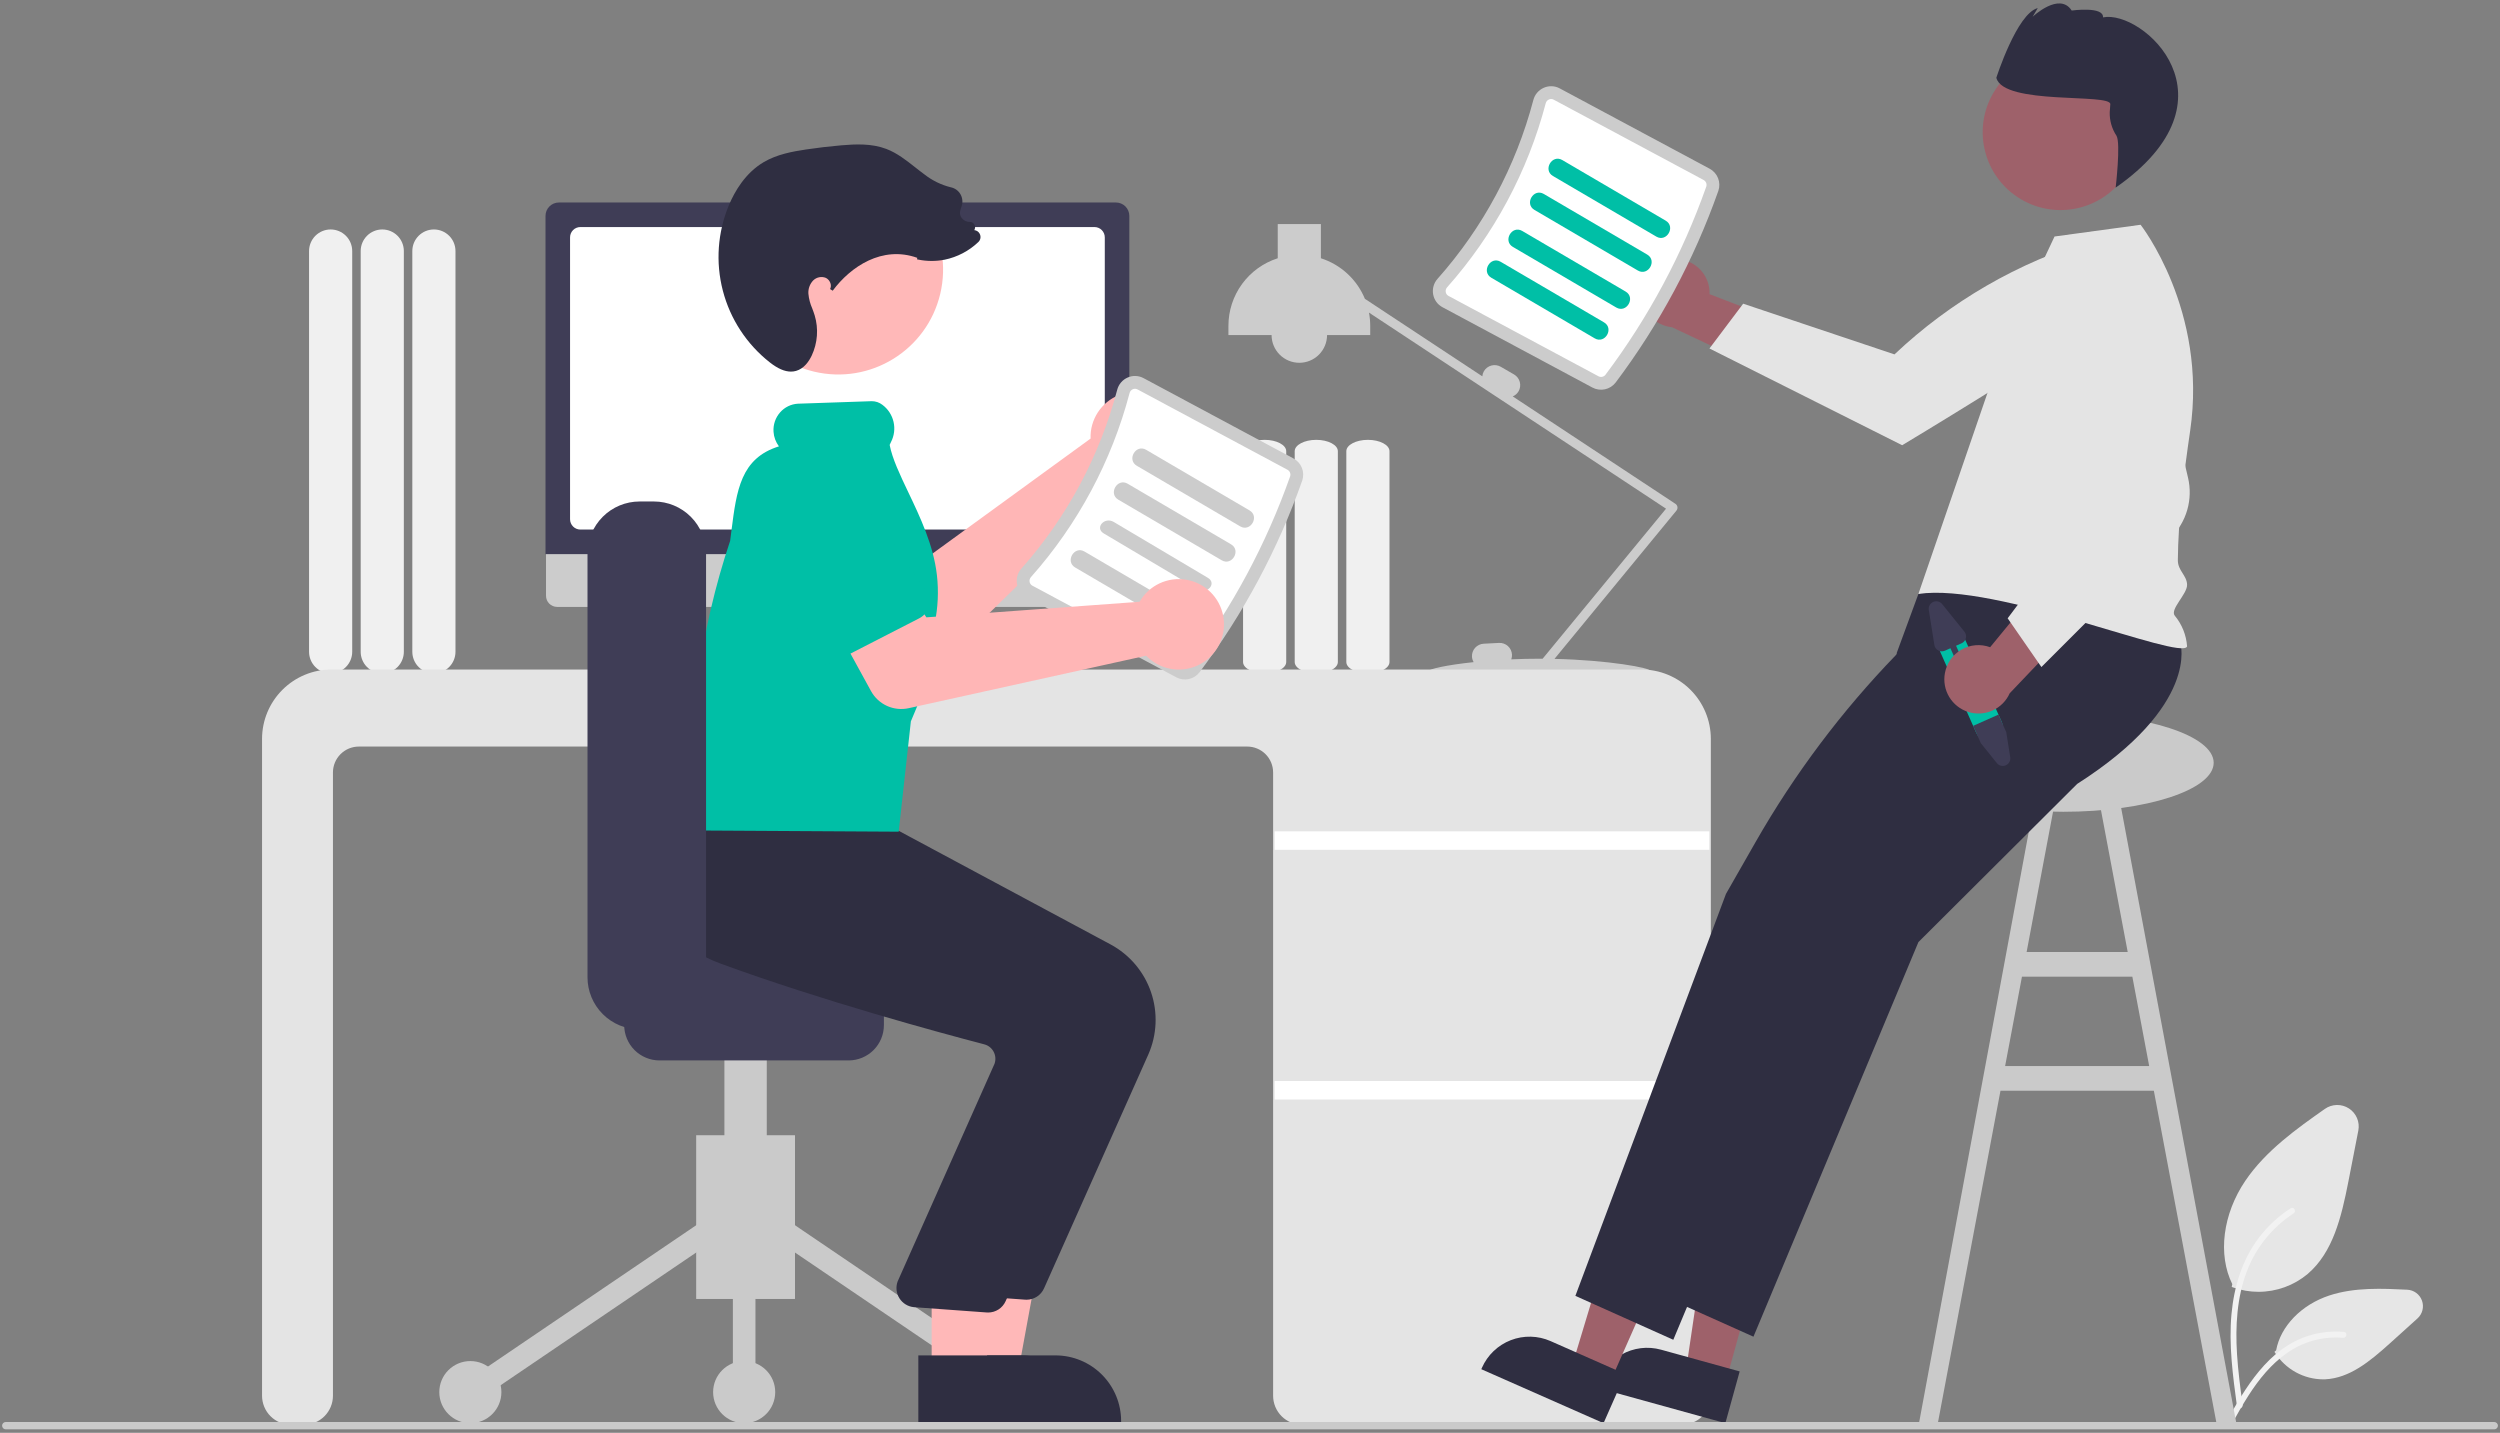 <svg width="595" height="341" viewBox="0 0 595 341" fill="none" xmlns="http://www.w3.org/2000/svg">
<rect x="0" y="0" width="595" height="341" fill="#808080" stroke="none"/>
<g clip-path="url(#clip0_1277_2764)">
<path d="M98.133 155.122V59.748C98.133 58.386 98.674 57.08 99.637 56.117C100.6 55.154 101.906 54.613 103.268 54.613C104.63 54.613 105.937 55.154 106.9 56.117C107.863 57.08 108.404 58.386 108.404 59.748V155.122C108.404 156.484 107.863 157.79 106.9 158.753C105.937 159.716 104.63 160.257 103.268 160.257C101.906 160.257 100.6 159.716 99.637 158.753C98.674 157.79 98.133 156.484 98.133 155.122Z" fill="#F0F0F0"/>
<path d="M85.844 155.122V59.748C85.844 58.386 86.385 57.08 87.348 56.117C88.311 55.154 89.618 54.613 90.98 54.613C92.342 54.613 93.648 55.154 94.611 56.117C95.574 57.08 96.115 58.386 96.115 59.748V155.122C96.115 156.484 95.574 157.79 94.611 158.753C93.648 159.716 92.342 160.257 90.98 160.257C89.618 160.257 88.311 159.716 87.348 158.753C86.385 157.79 85.844 156.484 85.844 155.122Z" fill="#F0F0F0"/>
<path d="M73.556 155.122V59.748C73.556 58.386 74.097 57.08 75.06 56.117C76.023 55.154 77.329 54.613 78.691 54.613C80.053 54.613 81.36 55.154 82.323 56.117C83.286 57.08 83.827 58.386 83.827 59.748V155.122C83.827 156.484 83.286 157.79 82.323 158.753C81.36 159.716 80.053 160.257 78.691 160.257C77.329 160.257 76.023 159.716 75.06 158.753C74.097 157.79 73.556 156.484 73.556 155.122Z" fill="#F0F0F0"/>
<path d="M537.514 307.452C535.446 307.454 533.393 307.098 531.447 306.399L531.146 306.291L531.285 305.627C527.798 298.584 529.017 288.934 534.405 281C539.303 273.788 546.751 268.544 553.323 263.918C554.156 263.331 555.147 263.007 556.166 262.988C557.186 262.968 558.188 263.254 559.044 263.809C559.899 264.363 560.57 265.161 560.968 266.1C561.367 267.038 561.476 268.074 561.281 269.075L558.931 281.132C557.235 289.829 555.218 298.061 549.235 303.195C545.948 305.944 541.799 307.452 537.514 307.452Z" fill="#E6E6E6"/>
<path d="M552.903 328.286C550.627 328.273 548.391 327.691 546.397 326.593C544.403 325.496 542.715 323.918 541.485 322.002L541.315 321.737L541.721 321.379C542.772 315.643 547.717 310.532 554.356 308.334C560.391 306.337 567.053 306.664 572.926 306.951C573.702 306.989 574.45 307.256 575.074 307.719C575.698 308.182 576.17 308.82 576.431 309.552C576.693 310.284 576.731 311.077 576.541 311.83C576.35 312.584 575.941 313.264 575.364 313.784L568.756 319.75C563.953 324.083 559.164 327.997 553.386 328.277C553.225 328.283 553.064 328.286 552.903 328.286Z" fill="#E6E6E6"/>
<path d="M532.394 334.663C531.419 327.396 530.415 320.036 531.1 312.691C531.708 306.168 533.654 299.796 537.617 294.573C539.711 291.814 542.271 289.443 545.182 287.565C545.938 287.077 546.634 288.303 545.881 288.789C540.836 292.064 536.955 296.85 534.794 302.464C532.381 308.74 531.993 315.582 532.409 322.249C532.661 326.28 533.194 330.286 533.731 334.286C533.774 334.466 533.748 334.655 533.659 334.816C533.569 334.977 533.422 335.099 533.247 335.157C533.158 335.181 533.066 335.187 532.975 335.175C532.885 335.163 532.797 335.133 532.718 335.087C532.639 335.041 532.569 334.98 532.514 334.907C532.458 334.834 532.418 334.751 532.394 334.663Z" fill="#F2F2F2"/>
<path d="M529.636 338.84C534.334 330.344 539.782 320.901 549.517 317.883C552.22 317.047 555.061 316.747 557.879 317C558.767 317.078 558.545 318.477 557.659 318.399C552.925 318.001 548.202 319.279 544.315 322.008C540.552 324.626 537.622 328.267 535.143 332.127C533.624 334.491 532.263 336.956 530.902 339.417C530.468 340.204 529.196 339.636 529.636 338.84Z" fill="#F2F2F2"/>
<path d="M527.523 338.716L532.266 338.824L503.668 186.052L498.925 186.946L506.393 226.577H482.334L489.802 186.946L485.059 186.052L456.7 338.824L461.204 338.716L476.114 259.591H512.613L527.523 338.716ZM477.219 253.722L481.228 232.446H507.499L511.508 253.722H477.219Z" fill="#CACACA"/>
<path d="M320.426 157.555V107.385C320.426 105.895 322.73 104.683 325.562 104.683C328.394 104.683 330.697 105.895 330.697 107.385V157.555C330.697 159.045 328.394 160.257 325.562 160.257C322.73 160.257 320.426 159.045 320.426 157.555Z" fill="#F0F0F0"/>
<path d="M308.138 157.555V107.385C308.138 105.895 310.441 104.683 313.273 104.683C316.105 104.683 318.409 105.895 318.409 107.385V157.555C318.409 159.045 316.105 160.257 313.273 160.257C310.441 160.257 308.138 159.045 308.138 157.555Z" fill="#F0F0F0"/>
<path d="M295.849 157.555V107.385C295.849 105.895 298.153 104.683 300.985 104.683C303.817 104.683 306.12 105.895 306.12 107.385V157.555C306.12 159.045 303.817 160.257 300.985 160.257C298.153 160.257 295.849 159.045 295.849 157.555Z" fill="#F0F0F0"/>
<path d="M399.23 120.66C399.207 120.508 399.152 120.362 399.069 120.232C398.986 120.102 398.877 119.991 398.748 119.906L360.032 94.347C360.615 94.103 361.103 93.675 361.421 93.129C361.808 92.455 361.913 91.654 361.711 90.903C361.51 90.152 361.02 89.511 360.347 89.121L357.171 87.286C356.496 86.9 355.696 86.795 354.945 86.997C354.194 87.198 353.553 87.688 353.162 88.361C352.951 88.73 352.824 89.141 352.79 89.566L324.843 71.116C323.905 68.843 322.482 66.802 320.673 65.135C318.865 63.468 316.716 62.215 314.374 61.464V53.329H304.103V61.464C300.695 62.554 297.722 64.698 295.612 67.587C293.502 70.477 292.365 73.962 292.365 77.539V79.74H302.635C302.635 81.491 303.331 83.171 304.569 84.409C305.808 85.647 307.487 86.343 309.238 86.343C310.989 86.343 312.669 85.647 313.907 84.409C315.145 83.171 315.841 81.491 315.841 79.74H326.112V77.539C326.111 76.484 326.012 75.432 325.815 74.395L396.516 121.069L367.147 156.776C366.919 156.775 366.692 156.773 366.462 156.773C364.119 156.773 361.849 156.828 359.685 156.923C359.816 156.561 359.873 156.176 359.853 155.791C359.81 155.014 359.462 154.286 358.884 153.766C358.307 153.246 357.547 152.975 356.77 153.013L353.107 153.204C352.33 153.247 351.602 153.595 351.082 154.173C350.561 154.75 350.291 155.511 350.329 156.287C350.356 156.746 350.492 157.192 350.726 157.587C344.249 158.276 340.051 159.224 340.051 159.707C340.051 160.498 351.322 159.745 365.43 159.709C365.494 159.892 365.607 160.055 365.755 160.181C365.903 160.307 366.083 160.391 366.274 160.424C366.466 160.458 366.663 160.44 366.845 160.372C367.028 160.305 367.189 160.19 367.312 160.039L367.584 159.709C381.65 159.748 392.873 160.497 392.873 159.707C392.873 158.963 382.894 157.111 369.965 156.814L398.992 121.523C399.09 121.404 399.162 121.266 399.202 121.117C399.243 120.968 399.253 120.813 399.23 120.66Z" fill="#CCCCCC"/>
<path d="M400.289 339.083H309.893C308.066 339.081 306.314 338.354 305.023 337.062C303.731 335.77 303.004 334.019 303.002 332.192V183.838C303.001 182.206 302.351 180.641 301.197 179.487C300.043 178.333 298.478 177.683 296.846 177.682H85.398C83.766 177.683 82.201 178.333 81.047 179.487C79.893 180.641 79.244 182.206 79.242 183.838V332.192C79.24 334.019 78.513 335.77 77.221 337.062C75.93 338.354 74.178 339.081 72.351 339.083H69.258C67.431 339.081 65.68 338.354 64.388 337.062C63.097 335.77 62.37 334.019 62.368 332.192V175.848C62.373 171.471 64.114 167.275 67.208 164.181C70.303 161.086 74.499 159.345 78.875 159.341H390.673C395.049 159.346 399.245 161.086 402.339 164.181C405.434 167.275 407.175 171.471 407.18 175.848V332.192C407.177 334.019 406.451 335.77 405.159 337.062C403.867 338.354 402.116 339.081 400.289 339.083Z" fill="#E4E4E4"/>
<path d="M406.813 197.857H303.369V202.258H406.813V197.857Z" fill="white"/>
<path d="M406.813 257.282H303.369V261.683H406.813V257.282Z" fill="white"/>
<path d="M217.741 158.616L214.768 157.364L212.728 142.46H185.569L183.358 157.303L180.698 158.633C180.571 158.697 180.469 158.802 180.409 158.93C180.349 159.059 180.334 159.205 180.366 159.343C180.399 159.482 180.477 159.605 180.589 159.693C180.701 159.782 180.839 159.83 180.981 159.83H217.496C217.642 159.83 217.783 159.779 217.896 159.687C218.009 159.595 218.086 159.466 218.115 159.323C218.144 159.18 218.123 159.032 218.054 158.903C217.986 158.774 217.875 158.673 217.741 158.616Z" fill="#E6E6E6"/>
<path d="M266.006 144.443H132.59C131.89 144.442 131.219 144.162 130.725 143.667C130.231 143.171 129.953 142.5 129.953 141.8V122.987H268.643V141.8C268.643 142.5 268.365 143.171 267.871 143.667C267.376 144.162 266.706 144.442 266.006 144.443Z" fill="#CCCCCC"/>
<path d="M268.782 131.878H129.831V51.38C129.832 50.535 130.168 49.725 130.765 49.128C131.363 48.531 132.173 48.194 133.017 48.194H265.596C266.441 48.194 267.251 48.531 267.848 49.128C268.445 49.725 268.781 50.535 268.782 51.38V131.878Z" fill="#3F3D56"/>
<path d="M260.483 126.036H138.13C137.479 126.035 136.854 125.776 136.394 125.315C135.933 124.855 135.674 124.23 135.674 123.579V56.493C135.674 55.841 135.933 55.217 136.394 54.756C136.854 54.296 137.479 54.037 138.13 54.036H260.483C261.135 54.037 261.759 54.296 262.22 54.756C262.68 55.217 262.939 55.841 262.94 56.493V123.579C262.939 124.23 262.68 124.855 262.22 125.315C261.759 125.776 261.135 126.035 260.483 126.036Z" fill="white"/>
<path d="M397.643 61.737C398.814 61.569 400.007 61.659 401.139 62.001C402.271 62.344 403.314 62.93 404.194 63.719C405.075 64.508 405.772 65.481 406.236 66.568C406.701 67.656 406.921 68.832 406.881 70.014L433.707 80.34L421.553 89.023L397.942 77.886C395.961 77.688 394.122 76.77 392.772 75.307C391.423 73.843 390.657 71.935 390.62 69.945C390.583 67.954 391.278 66.019 392.572 64.507C393.867 62.994 395.671 62.009 397.643 61.737Z" fill="#9E616A"/>
<path d="M499.501 56.669L504.039 64.92C502.942 70.153 500.108 74.862 495.996 78.28C489.048 84.14 452.717 105.965 452.717 105.965L406.852 82.939L414.876 72.277L450.884 84.345C464.242 71.731 480.361 62.413 497.958 57.132L499.501 56.669Z" fill="#E4E4E4"/>
<path d="M491.062 193.203C510.831 193.203 526.857 187.981 526.857 181.539C526.857 175.098 510.831 169.876 491.062 169.876C471.293 169.876 455.267 175.098 455.267 181.539C455.267 187.981 471.293 193.203 491.062 193.203Z" fill="#CACACA"/>
<path d="M410.759 328.832L401.254 326.205L406.865 288.292L420.894 292.17L410.759 328.832Z" fill="#9E616A"/>
<path d="M410.636 338.716L379.988 330.244L380.095 329.856C380.97 326.692 383.065 324.006 385.921 322.387C388.776 320.768 392.158 320.35 395.322 321.224L395.322 321.224L414.041 326.399L410.636 338.716Z" fill="#2F2E41"/>
<path d="M383.201 328.955L374.179 324.971L385.251 288.281L398.565 294.159L383.201 328.955Z" fill="#9E616A"/>
<path d="M381.64 338.716L352.552 325.871L352.714 325.503C354.04 322.501 356.505 320.148 359.566 318.962C362.626 317.776 366.033 317.855 369.035 319.181L369.036 319.181L386.802 327.026L381.64 338.716Z" fill="#2F2E41"/>
<path d="M518.919 153.023C518.919 153.023 523.701 167.838 494.364 186.573L456.58 224.222L417.321 318.133L394.014 307.684L398.585 295.482L401.652 287.294L403.222 283.105L404.904 278.615L429.856 212.01L450.817 175.311L451.425 155.397L456.58 141.36L493.984 128.088L518.919 153.023Z" fill="#2F2E41"/>
<path d="M499.845 153.757C499.845 153.757 504.626 168.571 475.289 187.306L437.505 224.956L398.246 318.867L374.939 308.417L379.51 296.215L382.578 288.028L384.147 283.839L385.829 279.348L410.782 212.743L417.8 200.456C427.058 184.245 438.308 169.257 451.288 155.839L458.168 148.727L458.901 137.723L474.909 128.821L499.845 153.757Z" fill="#2F2E41"/>
<path d="M477.242 81.232L488.98 56.288L509.465 53.494C509.465 53.494 525.46 73.873 521.261 102.508C519.686 113.246 518.403 123.937 518.326 133.321C518.306 135.818 520.49 136.933 520.527 139.19C520.563 141.407 516.387 145.019 517.592 146.526C519.316 148.603 520.343 151.17 520.527 153.863C519.073 157.323 475.074 138.578 456.58 141.36L477.242 81.232Z" fill="#E4E4E4"/>
<path d="M506.337 40.936C511.566 32.14 508.674 20.771 499.878 15.543C491.082 10.314 479.713 13.206 474.484 22.002C469.256 30.798 472.148 42.167 480.943 47.395C489.739 52.624 501.109 49.732 506.337 40.936Z" fill="#9E616A"/>
<path d="M502.256 24.817C502.221 25.304 502.172 25.95 502.115 26.68C502.058 28.68 502.621 30.648 503.728 32.315C504.765 34.067 503.528 44.655 503.528 44.655C533.877 23.499 509.897 2.245 500.516 4.135C500.712 1.444 493.062 2.51 493.062 2.51C490.146 -2.03 483.758 3.996 483.758 3.996L484.99 1.922C480.03 3.184 475.128 18.514 475.128 18.514C476.81 25.128 502.452 22.126 502.256 24.817Z" fill="#2F2E41"/>
<path d="M384.521 91.045C394.95 77.172 403.195 61.785 408.968 45.419C409.303 44.44 409.279 43.374 408.901 42.411C408.524 41.447 407.816 40.65 406.905 40.159L371.217 21.037C370.64 20.725 369.999 20.549 369.343 20.523C368.688 20.496 368.035 20.619 367.434 20.883C366.822 21.149 366.279 21.551 365.846 22.058C365.413 22.566 365.101 23.166 364.935 23.812C360.781 39.583 352.973 54.156 342.142 66.35C341.696 66.846 341.37 67.438 341.187 68.079C341.004 68.721 340.97 69.396 341.088 70.052C341.201 70.699 341.46 71.311 341.845 71.842C342.23 72.373 342.732 72.809 343.311 73.117L378.999 92.24C379.912 92.727 380.968 92.874 381.979 92.655C382.991 92.436 383.891 91.865 384.521 91.045Z" fill="#CCCCCC"/>
<path d="M382.086 89.215C381.894 89.454 381.624 89.619 381.324 89.681C381.023 89.743 380.71 89.699 380.439 89.555L344.75 70.432C344.577 70.341 344.427 70.212 344.312 70.054C344.197 69.896 344.12 69.714 344.088 69.521C344.05 69.317 344.061 69.108 344.118 68.909C344.175 68.711 344.278 68.528 344.418 68.376C355.567 55.822 363.605 40.821 367.881 24.584C367.931 24.384 368.026 24.197 368.16 24.04C368.293 23.882 368.462 23.757 368.651 23.675C368.83 23.596 369.025 23.558 369.22 23.566C369.416 23.574 369.607 23.628 369.779 23.722L405.466 42.844C405.737 42.99 405.948 43.227 406.062 43.511C406.177 43.797 406.189 44.113 406.096 44.405C400.425 60.479 392.328 75.591 382.086 89.215Z" fill="white"/>
<path d="M369.6 41.89L394.215 56.318C396.665 57.754 398.882 53.95 396.437 52.517L371.822 38.089C369.373 36.654 367.155 40.457 369.6 41.89Z" fill="#00BFA6"/>
<path d="M365.198 49.96L389.814 64.388C392.263 65.824 394.481 62.021 392.035 60.587L367.42 46.159C364.971 44.724 362.753 48.527 365.198 49.96Z" fill="#00BFA6"/>
<path d="M360.063 58.764L384.678 73.192C387.127 74.627 389.345 70.824 386.9 69.391L362.284 54.963C359.835 53.528 357.618 57.331 360.063 58.764Z" fill="#00BFA6"/>
<path d="M354.927 66.1L379.543 80.528C381.992 81.964 384.21 78.161 381.764 76.728L357.149 62.3C354.7 60.864 352.482 64.667 354.927 66.1Z" fill="#00BFA6"/>
<path d="M467.141 150.967L476.382 171.748C476.605 172.245 476.701 172.79 476.66 173.334C476.619 173.877 476.443 174.402 476.148 174.861C475.801 175.409 475.3 175.842 474.707 176.106C474.115 176.369 473.457 176.452 472.818 176.342C472.6 176.309 472.386 176.252 472.181 176.172C471.364 175.857 470.705 175.231 470.349 174.431L461.108 153.65C460.932 153.254 460.835 152.827 460.824 152.393C460.813 151.96 460.887 151.529 461.043 151.124C461.357 150.307 461.983 149.648 462.783 149.292C463.583 148.936 464.492 148.913 465.309 149.227C466.126 149.541 466.785 150.167 467.141 150.967Z" fill="#00BFA6"/>
<path d="M475.637 170.072L477.489 174.266L478.435 180.212C478.498 180.603 478.429 181.005 478.24 181.353C478.051 181.702 477.752 181.978 477.39 182.139C477.028 182.3 476.623 182.337 476.237 182.244C475.852 182.151 475.508 181.933 475.259 181.624L471.428 176.857L469.604 172.755L475.637 170.072Z" fill="#3F3D56"/>
<path d="M459.055 145.185L460.379 153.505C460.422 153.777 460.528 154.036 460.687 154.261C460.846 154.486 461.055 154.672 461.297 154.804C461.54 154.935 461.809 155.009 462.085 155.02C462.36 155.031 462.635 154.978 462.887 154.866L464.2 154.282L466.734 159.98C466.813 160.158 466.959 160.297 467.141 160.366C467.322 160.436 467.524 160.43 467.702 160.352C467.879 160.273 468.018 160.126 468.088 159.945C468.158 159.764 468.153 159.562 468.074 159.384L465.54 153.686L466.853 153.102C467.288 152.908 467.629 152.55 467.801 152.106C467.973 151.661 467.961 151.167 467.769 150.731C467.705 150.586 467.622 150.451 467.522 150.328L462.232 143.773C461.983 143.464 461.639 143.247 461.253 143.154C460.868 143.061 460.463 143.098 460.1 143.259C459.738 143.42 459.439 143.696 459.25 144.044C459.061 144.393 458.992 144.794 459.055 145.185Z" fill="#3F3D56"/>
<path d="M462.888 160.202C463.096 159.038 463.557 157.934 464.238 156.967C464.92 156 465.804 155.195 466.831 154.607C467.857 154.019 468.999 153.664 470.178 153.566C471.356 153.467 472.542 153.628 473.651 154.038L491.894 131.825L496.311 146.093L478.31 165C477.499 166.818 476.049 168.275 474.235 169.096C472.421 169.916 470.369 170.043 468.468 169.451C466.567 168.86 464.949 167.591 463.921 165.887C462.892 164.182 462.525 162.159 462.888 160.202Z" fill="#9E616A"/>
<path d="M485.855 158.758L477.82 147.153L500.635 116.732L488.882 91.546L489.738 61.588L499.45 59.793L499.571 59.854C504.293 62.572 507.943 66.823 509.915 71.902C512.338 77.96 517.746 100.698 520.755 113.713C521.346 116.235 521.281 118.866 520.567 121.356C519.853 123.846 518.513 126.112 516.675 127.937L485.855 158.758Z" fill="#E4E4E4"/>
<path d="M259.627 102.68C259.56 103.244 259.538 103.812 259.56 104.379L218.423 134.307L207.121 129.305L197.344 145.375L216.49 156.173C218.037 157.046 219.825 157.393 221.586 157.162C223.347 156.932 224.985 156.137 226.256 154.896L267.659 114.455C269.778 114.994 272.011 114.874 274.061 114.113C276.111 113.351 277.88 111.984 279.134 110.192C280.387 108.4 281.065 106.269 281.078 104.083C281.091 101.896 280.438 99.757 279.206 97.951C277.974 96.145 276.221 94.756 274.18 93.971C272.14 93.185 269.908 93.039 267.783 93.552C265.657 94.066 263.739 95.214 262.282 96.844C260.825 98.475 259.899 100.51 259.627 102.68Z" fill="#FFB6B6"/>
<path d="M217.092 135.401L205.096 155.391C204.754 155.96 204.294 156.449 203.747 156.824C203.2 157.199 202.579 157.451 201.925 157.564C201.271 157.677 200.601 157.648 199.96 157.479C199.318 157.31 198.721 157.004 198.208 156.583L180.246 141.832C177.347 140.068 175.265 137.228 174.457 133.932C173.648 130.636 174.18 127.154 175.935 124.249C177.689 121.345 180.524 119.254 183.817 118.437C187.111 117.619 190.594 118.14 193.504 119.886L214.904 128.762C215.517 129.017 216.067 129.4 216.518 129.887C216.97 130.373 217.31 130.951 217.518 131.581C217.726 132.211 217.795 132.878 217.722 133.537C217.648 134.197 217.434 134.832 217.092 135.401Z" fill="#00BFA6"/>
<path d="M165.691 309.154H189.206V270.186H165.691V309.154Z" fill="#CACACA"/>
<path d="M188.028 290.806L185.01 295.254L241.446 333.549L244.464 329.102L188.028 290.806Z" fill="#CACACA"/>
<path d="M166.87 290.806L110.434 329.102L113.452 333.549L169.888 295.253L166.87 290.806Z" fill="#CACACA"/>
<path d="M242.955 338.716C247.037 338.716 250.345 335.407 250.345 331.325C250.345 327.244 247.037 323.935 242.955 323.935C238.873 323.935 235.564 327.244 235.564 331.325C235.564 335.407 238.873 338.716 242.955 338.716Z" fill="#CACACA"/>
<path d="M177.113 338.716C181.194 338.716 184.503 335.407 184.503 331.325C184.503 327.244 181.194 323.935 177.113 323.935C173.031 323.935 169.722 327.244 169.722 331.325C169.722 335.407 173.031 338.716 177.113 338.716Z" fill="#CACACA"/>
<path d="M111.943 338.716C116.024 338.716 119.333 335.407 119.333 331.325C119.333 327.244 116.024 323.935 111.943 323.935C107.861 323.935 104.552 327.244 104.552 331.325C104.552 335.407 107.861 338.716 111.943 338.716Z" fill="#CACACA"/>
<path d="M179.8 293.029H174.425V331.325H179.8V293.029Z" fill="#CACACA"/>
<path d="M172.41 287.655H182.488V235.922H172.41V287.655Z" fill="#CACACA"/>
<path d="M148.559 243.984V231.89C148.561 229.664 149.447 227.529 151.021 225.955C152.596 224.38 154.73 223.495 156.957 223.492H201.972C204.198 223.495 206.333 224.38 207.907 225.955C209.482 227.529 210.367 229.664 210.37 231.89V243.984C210.367 246.21 209.482 248.345 207.907 249.92C206.333 251.494 204.198 252.38 201.971 252.382H156.957C154.73 252.38 152.596 251.494 151.021 249.92C149.447 248.345 148.561 246.21 148.559 243.984Z" fill="#3F3D56"/>
<path d="M229.861 326.649L242.309 326.648L248.232 294.359L229.859 294.36L229.861 326.649Z" fill="#FFB8B8"/>
<path d="M226.686 338.716L266.827 338.714V338.207C266.827 336.155 266.423 334.123 265.638 332.228C264.852 330.332 263.702 328.61 262.251 327.159C260.8 325.708 259.078 324.557 257.182 323.772C255.287 322.987 253.255 322.583 251.203 322.583H251.202L226.685 322.584L226.686 338.716Z" fill="#2F2E41"/>
<path d="M248.481 306.626L273.299 250.971C275.371 246.281 275.6 240.982 273.941 236.129C272.281 231.277 268.855 227.228 264.344 224.789L210.512 195.922L185.947 193.833L163.288 191.773L163.124 192.05C162.915 192.403 158.043 200.818 161.336 210.045C163.835 217.044 170.332 222.511 180.649 226.294C204.73 235.124 232.548 242.67 243.39 245.505C243.869 245.627 244.317 245.85 244.704 246.158C245.091 246.466 245.408 246.852 245.635 247.292C245.863 247.726 245.998 248.203 246.032 248.692C246.067 249.181 245.999 249.672 245.835 250.134L222.777 301.936C222.537 302.593 222.45 303.297 222.524 303.993C222.598 304.689 222.831 305.358 223.205 305.95C223.578 306.541 224.083 307.039 224.68 307.405C225.276 307.77 225.949 307.994 226.646 308.059L243.874 309.313C244.021 309.327 244.166 309.334 244.311 309.334C245.193 309.334 246.057 309.078 246.797 308.597C247.537 308.117 248.122 307.432 248.481 306.626Z" fill="#2F2E41"/>
<path d="M221.737 326.649L234.186 326.648L240.109 294.359L221.736 294.36L221.737 326.649Z" fill="#FFB8B8"/>
<path d="M218.562 338.716L258.703 338.714V338.207C258.703 336.155 258.299 334.123 257.514 332.228C256.729 330.332 255.578 328.61 254.127 327.159C252.677 325.708 250.954 324.557 249.059 323.772C247.163 322.987 245.131 322.583 243.08 322.583H243.078L218.561 322.584L218.562 338.716Z" fill="#2F2E41"/>
<path d="M239.342 309.672L264.16 254.018C266.232 249.327 266.461 244.028 264.802 239.176C263.142 234.324 259.716 230.275 255.205 227.835L201.373 198.968L176.808 196.879L159.06 195.339L159.062 195.096C158.853 195.449 153.981 203.864 157.275 213.091C159.773 220.091 161.193 225.557 171.51 229.341C195.591 238.17 223.409 245.717 234.251 248.551C234.73 248.673 235.178 248.896 235.565 249.204C235.952 249.512 236.269 249.898 236.496 250.338C236.724 250.772 236.859 251.249 236.893 251.738C236.928 252.227 236.86 252.718 236.696 253.18L213.638 304.983C213.398 305.64 213.311 306.343 213.385 307.039C213.459 307.735 213.692 308.404 214.066 308.996C214.439 309.588 214.944 310.085 215.541 310.451C216.137 310.817 216.81 311.041 217.507 311.105L234.735 312.36C234.881 312.374 235.027 312.38 235.172 312.38C236.054 312.38 236.918 312.124 237.658 311.644C238.398 311.163 238.983 310.478 239.342 309.672Z" fill="#2F2E41"/>
<path d="M223.773 69.954C226.96 56.554 218.68 43.107 205.28 39.92C191.879 36.733 178.433 45.013 175.246 58.414C172.059 71.814 180.339 85.261 193.739 88.448C207.14 91.635 220.587 83.355 223.773 69.954Z" fill="#FFB8B8"/>
<path d="M285.479 160.007C295.908 146.135 304.153 130.748 309.927 114.381C310.261 113.402 310.237 112.336 309.86 111.373C309.482 110.41 308.774 109.612 307.864 109.122L272.175 89.999C271.598 89.687 270.957 89.511 270.301 89.485C269.646 89.458 268.993 89.582 268.392 89.846C267.78 90.111 267.237 90.513 266.804 91.021C266.371 91.528 266.059 92.128 265.893 92.774C261.739 108.546 253.931 123.118 243.1 135.312C242.655 135.808 242.328 136.4 242.145 137.042C241.962 137.683 241.929 138.358 242.046 139.015C242.159 139.661 242.418 140.273 242.803 140.804C243.189 141.335 243.69 141.772 244.269 142.08L279.958 161.202C280.871 161.689 281.927 161.836 282.938 161.617C283.949 161.398 284.85 160.828 285.479 160.007Z" fill="#CCCCCC"/>
<path d="M283.044 158.177C282.852 158.417 282.582 158.582 282.282 158.644C281.981 158.706 281.668 158.661 281.397 158.517L245.708 139.394C245.535 139.304 245.385 139.175 245.27 139.017C245.155 138.859 245.078 138.676 245.046 138.483C245.009 138.28 245.019 138.071 245.076 137.872C245.134 137.673 245.236 137.49 245.376 137.338C256.526 124.785 264.564 109.783 268.84 93.547C268.889 93.346 268.984 93.16 269.118 93.002C269.252 92.844 269.42 92.72 269.61 92.638C269.788 92.558 269.983 92.52 270.179 92.529C270.374 92.537 270.565 92.59 270.737 92.684L306.425 111.807C306.695 111.953 306.906 112.189 307.021 112.474C307.136 112.759 307.147 113.075 307.054 113.368C301.384 129.442 293.287 144.553 283.044 158.177Z" fill="white"/>
<path d="M270.558 110.853L295.174 125.281C297.623 126.716 299.841 122.913 297.395 121.48L272.78 107.052C270.331 105.616 268.113 109.419 270.558 110.853Z" fill="#CCCCCC"/>
<path d="M266.157 118.923L290.772 133.351C293.221 134.786 295.439 130.983 292.994 129.55L268.378 115.122C265.929 113.686 263.711 117.489 266.157 118.923Z" fill="#CCCCCC"/>
<path d="M262.698 126.961L285.084 140.251C287.312 141.573 289.694 138.84 287.47 137.519L265.084 124.23C262.856 122.907 260.474 125.641 262.698 126.961Z" fill="#CCCCCC"/>
<path d="M255.886 135.063L280.501 149.491C282.95 150.926 285.168 147.123 282.723 145.69L258.107 131.262C255.658 129.826 253.44 133.63 255.886 135.063Z" fill="#CCCCCC"/>
<path d="M213.89 197.942L164.535 197.647L164.522 197.296C163.581 172.533 166.607 150.101 173.774 128.719C173.875 127.919 173.985 127.063 174.092 126.224C175.316 116.658 176.289 109.063 185.385 106.234C184.627 105.226 184.18 104.019 184.1 102.761C184.042 101.925 184.152 101.085 184.422 100.292C184.692 99.498 185.118 98.766 185.673 98.139C186.205 97.533 186.852 97.039 187.577 96.685C188.301 96.332 189.089 96.126 189.894 96.08L207.461 95.482C208.384 95.475 209.283 95.78 210.012 96.347C211.349 97.34 212.289 98.777 212.663 100.401C213.038 102.024 212.822 103.728 212.054 105.207C211.847 105.619 211.768 105.806 211.738 105.888C212.362 109.16 214.215 113.047 216.176 117.16C218.984 123.049 222.166 129.724 222.984 136.864C223.426 140.72 223.243 144.622 222.44 148.419C222.074 150.465 221.99 152.551 222.19 154.62C222.35 157.688 222.502 160.585 220.768 163.386C220.326 164.145 219.82 164.955 219.226 165.852L216.787 171.683L213.89 197.942Z" fill="#00BFA6"/>
<path d="M139.825 232.597V131.749C139.828 128.463 141.136 125.312 143.459 122.989C145.783 120.665 148.933 119.358 152.22 119.354H155.648C158.934 119.358 162.085 120.665 164.408 122.989C166.732 125.312 168.039 128.463 168.043 131.749V232.597C168.039 235.883 166.732 239.034 164.408 241.357C162.085 243.681 158.934 244.988 155.648 244.992H152.22C148.933 244.988 145.783 243.681 143.459 241.357C141.136 239.034 139.828 235.883 139.825 232.597Z" fill="#3F3D56"/>
<path d="M272.177 141.815C271.823 142.258 271.504 142.729 271.223 143.222L220.486 146.927L213.528 136.714L196.741 145.201L207.303 164.479C208.156 166.036 209.492 167.275 211.109 168.009C212.726 168.743 214.537 168.932 216.271 168.549L272.783 156.056C274.299 157.632 276.259 158.709 278.402 159.144C280.545 159.579 282.769 159.352 284.78 158.492C286.79 157.632 288.491 156.18 289.656 154.329C290.821 152.479 291.396 150.318 291.302 148.133C291.209 145.949 290.453 143.844 289.135 142.1C287.817 140.355 285.999 139.053 283.922 138.367C281.846 137.681 279.61 137.644 277.512 138.26C275.414 138.875 273.553 140.115 272.177 141.815Z" fill="#FFB6B6"/>
<path d="M218.779 147.154L198.038 157.8C197.448 158.103 196.799 158.275 196.137 158.305C195.474 158.335 194.813 158.221 194.198 157.972C193.583 157.723 193.029 157.345 192.574 156.862C192.118 156.38 191.772 155.805 191.559 155.177L184.09 133.167C182.558 130.145 182.286 126.64 183.332 123.418C184.378 120.196 186.657 117.519 189.671 115.973C180.477 120.693 199.626 107.288 206.934 121.526L220.425 140.361C220.811 140.9 221.076 141.516 221.202 142.168C221.329 142.819 221.313 143.489 221.157 144.134C221.001 144.779 220.708 145.382 220.297 145.903C219.887 146.425 219.369 146.851 218.779 147.154Z" fill="#00BFA6"/>
<path d="M188.243 88.442C186.742 88.442 185.085 87.718 183.218 86.252C177.723 81.938 173.795 75.939 172.037 69.177C170.279 62.415 170.788 55.263 173.486 48.818C174.844 45.575 177.383 41.166 181.771 38.583C184.924 36.727 188.629 36.056 191.854 35.573C194.646 35.155 197.473 34.822 200.257 34.584C203.583 34.3 207.424 34.108 210.928 35.439C213.496 36.415 215.681 38.138 217.794 39.804C218.53 40.385 219.292 40.986 220.055 41.542C221.903 42.984 224.035 44.019 226.311 44.58C226.792 44.68 227.245 44.881 227.641 45.171C228.036 45.461 228.365 45.832 228.605 46.26C228.85 46.695 228.998 47.178 229.04 47.675C229.083 48.172 229.018 48.673 228.85 49.142C228.52 50.067 228.223 50.9 228.825 51.803C229.048 52.121 229.345 52.379 229.691 52.556C230.037 52.732 230.421 52.821 230.81 52.814C231.015 52.811 231.217 52.859 231.399 52.954C231.581 53.049 231.736 53.187 231.85 53.357C231.967 53.526 232.04 53.72 232.063 53.924C232.087 54.127 232.061 54.333 231.987 54.524L231.89 54.772C232.148 54.797 232.397 54.883 232.614 55.024C232.831 55.166 233.011 55.358 233.138 55.584C233.326 55.906 233.399 56.283 233.344 56.652C233.289 57.022 233.11 57.361 232.836 57.614C230.611 59.733 227.836 61.185 224.827 61.806C222.767 62.21 220.649 62.206 218.591 61.792L218.26 61.728L218.301 61.361C209.979 58.393 202.466 63.43 198.183 69.189L197.565 68.798C197.671 68.584 197.733 68.35 197.746 68.111C197.76 67.871 197.725 67.632 197.643 67.407C197.557 67.137 197.418 66.886 197.235 66.669C197.052 66.453 196.828 66.274 196.576 66.145C196.066 65.934 195.505 65.879 194.964 65.987C194.422 66.096 193.925 66.361 193.535 66.751C193.138 67.168 192.831 67.663 192.636 68.204C192.44 68.745 192.359 69.322 192.398 69.896C192.511 71.113 192.821 72.304 193.317 73.421C193.518 73.956 193.726 74.509 193.895 75.067C194.843 78.233 194.591 81.638 193.186 84.63C192.537 85.994 191.365 87.735 189.462 88.274C189.065 88.386 188.655 88.443 188.243 88.442Z" fill="#2F2E41"/>
<path d="M593.632 340.183H1.368C1.136 340.182 0.915 340.09 0.752 339.926C0.588 339.763 0.497 339.541 0.497 339.31C0.497 339.078 0.588 338.857 0.752 338.693C0.915 338.529 1.136 338.437 1.368 338.436H593.632C593.864 338.436 594.086 338.528 594.25 338.692C594.414 338.856 594.506 339.078 594.506 339.31C594.506 339.541 594.414 339.763 594.25 339.927C594.086 340.091 593.864 340.183 593.632 340.183Z" fill="#CACACA"/>
</g>
<defs>
<clipPath id="clip0_1277_2764">
<rect width="594.012" height="339.366" fill="white" transform="translate(0.494 0.817)"/>
</clipPath>
</defs>
</svg>
